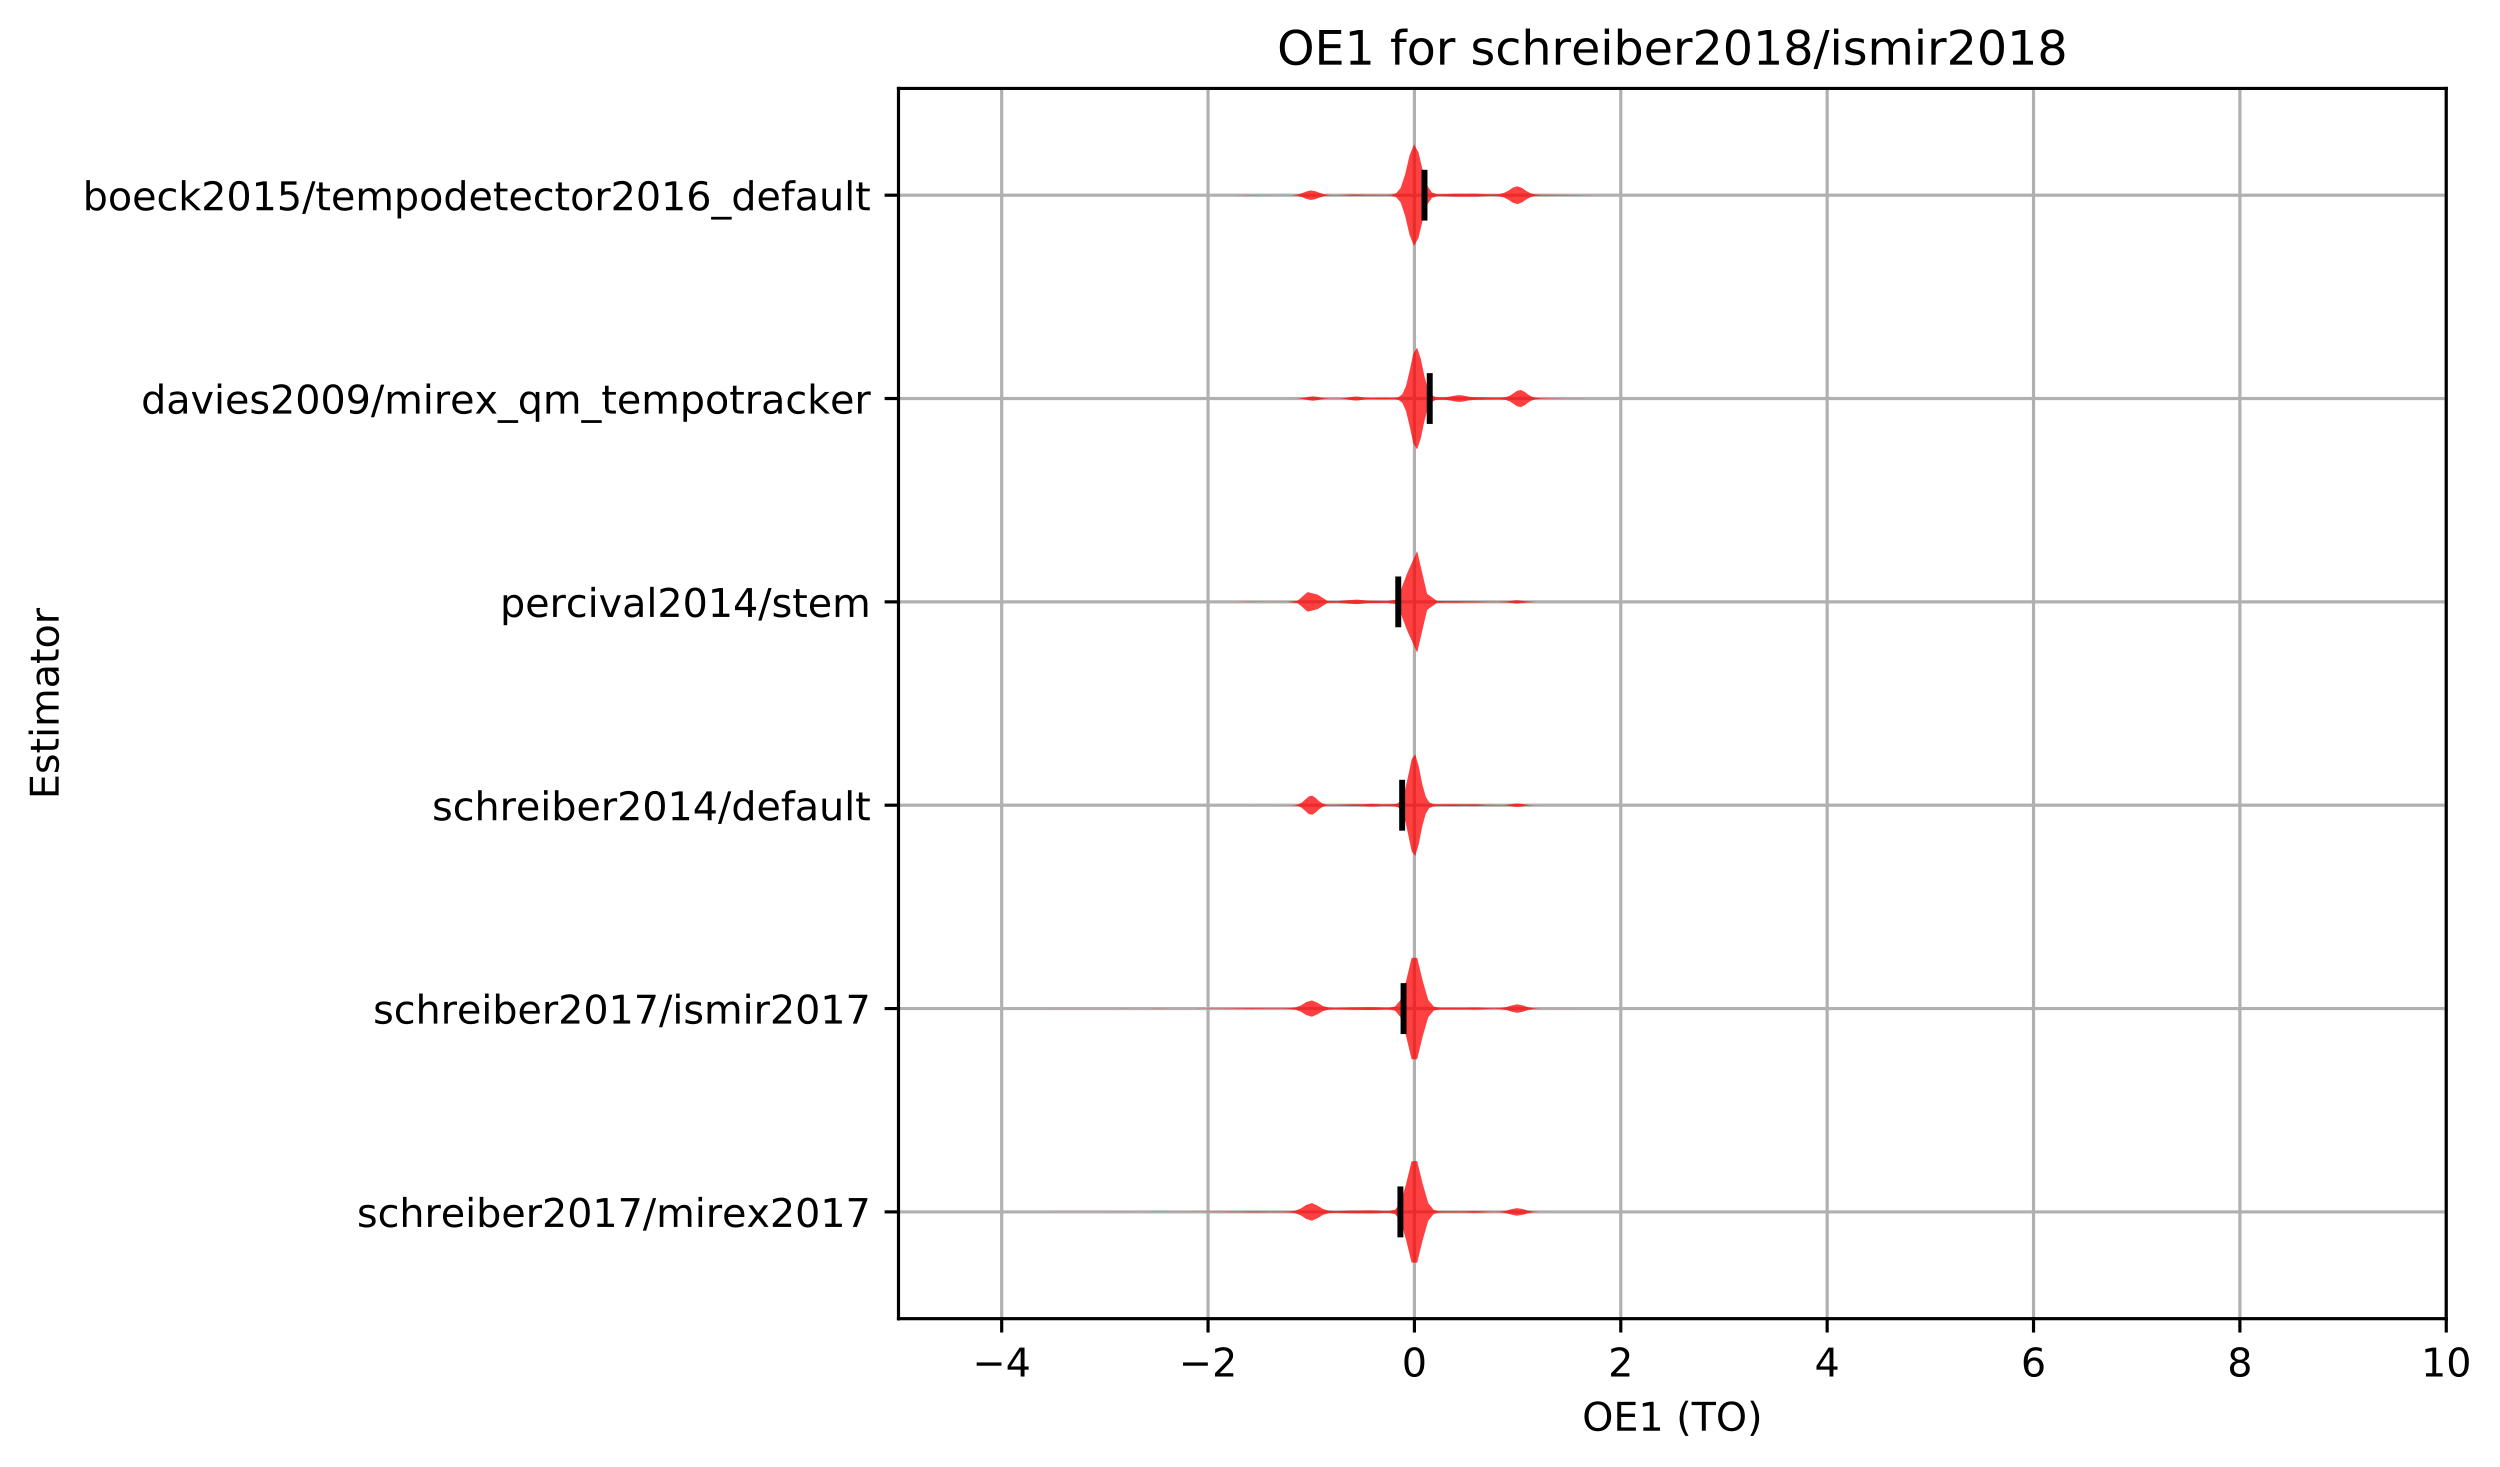 <?xml version="1.0" encoding="utf-8" standalone="no"?>
<!DOCTYPE svg PUBLIC "-//W3C//DTD SVG 1.1//EN"
  "http://www.w3.org/Graphics/SVG/1.1/DTD/svg11.dtd">
<!-- Created with matplotlib (http://matplotlib.org/) -->
<svg height="370.338pt" version="1.1" viewBox="0 0 630.909 370.338" width="630.909pt" xmlns="http://www.w3.org/2000/svg" xmlns:xlink="http://www.w3.org/1999/xlink">
 <defs>
  <style type="text/css">
*{stroke-linecap:butt;stroke-linejoin:round;}
  </style>
 </defs>
 <g id="figure_1">
  <g id="patch_1">
   <path d="M -0 370.338 
L 630.909 370.338 
L 630.909 0 
L -0 0 
z
" style="fill:#ffffff;"/>
  </g>
  <g id="axes_1">
   <g id="patch_2">
    <path d="M 226.747 332.782 
L 617.347 332.782 
L 617.347 22.318 
L 226.747 22.318 
z
" style="fill:#ffffff;"/>
   </g>
   <g id="matplotlib.axis_1">
    <g id="xtick_1">
     <g id="line2d_1">
      <path clip-path="url(#pbbb08b958c)" d="M 252.787 332.782 
L 252.787 22.318 
" style="fill:none;stroke:#b0b0b0;stroke-linecap:square;stroke-width:0.8;"/>
     </g>
     <g id="line2d_2">
      <defs>
       <path d="M 0 0 
L 0 3.5 
" id="me8740b6b24" style="stroke:#000000;stroke-width:0.8;"/>
      </defs>
      <g>
       <use style="stroke:#000000;stroke-width:0.8;" x="252.787" xlink:href="#me8740b6b24" y="332.782"/>
      </g>
     </g>
     <g id="text_1">
      <!-- −4 -->
      <defs>
       <path d="M 10.594 35.5 
L 73.188 35.5 
L 73.188 27.203 
L 10.594 27.203 
z
" id="DejaVuSans-2212"/>
       <path d="M 37.797 64.312 
L 12.891 25.391 
L 37.797 25.391 
z
M 35.203 72.906 
L 47.609 72.906 
L 47.609 25.391 
L 58.016 25.391 
L 58.016 17.188 
L 47.609 17.188 
L 47.609 0 
L 37.797 0 
L 37.797 17.188 
L 4.891 17.188 
L 4.891 26.703 
z
" id="DejaVuSans-34"/>
      </defs>
      <g transform="translate(245.416 347.381)scale(0.1 -0.1)">
       <use xlink:href="#DejaVuSans-2212"/>
       <use x="83.789" xlink:href="#DejaVuSans-34"/>
      </g>
     </g>
    </g>
    <g id="xtick_2">
     <g id="line2d_3">
      <path clip-path="url(#pbbb08b958c)" d="M 304.867 332.782 
L 304.867 22.318 
" style="fill:none;stroke:#b0b0b0;stroke-linecap:square;stroke-width:0.8;"/>
     </g>
     <g id="line2d_4">
      <g>
       <use style="stroke:#000000;stroke-width:0.8;" x="304.867" xlink:href="#me8740b6b24" y="332.782"/>
      </g>
     </g>
     <g id="text_2">
      <!-- −2 -->
      <defs>
       <path d="M 19.188 8.297 
L 53.609 8.297 
L 53.609 0 
L 7.328 0 
L 7.328 8.297 
Q 12.938 14.109 22.625 23.891 
Q 32.328 33.688 34.812 36.531 
Q 39.547 41.844 41.422 45.531 
Q 43.312 49.219 43.312 52.781 
Q 43.312 58.594 39.234 62.25 
Q 35.156 65.922 28.609 65.922 
Q 23.969 65.922 18.812 64.312 
Q 13.672 62.703 7.812 59.422 
L 7.812 69.391 
Q 13.766 71.781 18.938 73 
Q 24.125 74.219 28.422 74.219 
Q 39.75 74.219 46.484 68.547 
Q 53.219 62.891 53.219 53.422 
Q 53.219 48.922 51.531 44.891 
Q 49.859 40.875 45.406 35.406 
Q 44.188 33.984 37.641 27.219 
Q 31.109 20.453 19.188 8.297 
z
" id="DejaVuSans-32"/>
      </defs>
      <g transform="translate(297.496 347.381)scale(0.1 -0.1)">
       <use xlink:href="#DejaVuSans-2212"/>
       <use x="83.789" xlink:href="#DejaVuSans-32"/>
      </g>
     </g>
    </g>
    <g id="xtick_3">
     <g id="line2d_5">
      <path clip-path="url(#pbbb08b958c)" d="M 356.947 332.782 
L 356.947 22.318 
" style="fill:none;stroke:#b0b0b0;stroke-linecap:square;stroke-width:0.8;"/>
     </g>
     <g id="line2d_6">
      <g>
       <use style="stroke:#000000;stroke-width:0.8;" x="356.947" xlink:href="#me8740b6b24" y="332.782"/>
      </g>
     </g>
     <g id="text_3">
      <!-- 0 -->
      <defs>
       <path d="M 31.781 66.406 
Q 24.172 66.406 20.328 58.906 
Q 16.5 51.422 16.5 36.375 
Q 16.5 21.391 20.328 13.891 
Q 24.172 6.391 31.781 6.391 
Q 39.453 6.391 43.281 13.891 
Q 47.125 21.391 47.125 36.375 
Q 47.125 51.422 43.281 58.906 
Q 39.453 66.406 31.781 66.406 
z
M 31.781 74.219 
Q 44.047 74.219 50.516 64.516 
Q 56.984 54.828 56.984 36.375 
Q 56.984 17.969 50.516 8.266 
Q 44.047 -1.422 31.781 -1.422 
Q 19.531 -1.422 13.062 8.266 
Q 6.594 17.969 6.594 36.375 
Q 6.594 54.828 13.062 64.516 
Q 19.531 74.219 31.781 74.219 
z
" id="DejaVuSans-30"/>
      </defs>
      <g transform="translate(353.766 347.381)scale(0.1 -0.1)">
       <use xlink:href="#DejaVuSans-30"/>
      </g>
     </g>
    </g>
    <g id="xtick_4">
     <g id="line2d_7">
      <path clip-path="url(#pbbb08b958c)" d="M 409.027 332.782 
L 409.027 22.318 
" style="fill:none;stroke:#b0b0b0;stroke-linecap:square;stroke-width:0.8;"/>
     </g>
     <g id="line2d_8">
      <g>
       <use style="stroke:#000000;stroke-width:0.8;" x="409.027" xlink:href="#me8740b6b24" y="332.782"/>
      </g>
     </g>
     <g id="text_4">
      <!-- 2 -->
      <g transform="translate(405.846 347.381)scale(0.1 -0.1)">
       <use xlink:href="#DejaVuSans-32"/>
      </g>
     </g>
    </g>
    <g id="xtick_5">
     <g id="line2d_9">
      <path clip-path="url(#pbbb08b958c)" d="M 461.107 332.782 
L 461.107 22.318 
" style="fill:none;stroke:#b0b0b0;stroke-linecap:square;stroke-width:0.8;"/>
     </g>
     <g id="line2d_10">
      <g>
       <use style="stroke:#000000;stroke-width:0.8;" x="461.107" xlink:href="#me8740b6b24" y="332.782"/>
      </g>
     </g>
     <g id="text_5">
      <!-- 4 -->
      <g transform="translate(457.926 347.381)scale(0.1 -0.1)">
       <use xlink:href="#DejaVuSans-34"/>
      </g>
     </g>
    </g>
    <g id="xtick_6">
     <g id="line2d_11">
      <path clip-path="url(#pbbb08b958c)" d="M 513.187 332.782 
L 513.187 22.318 
" style="fill:none;stroke:#b0b0b0;stroke-linecap:square;stroke-width:0.8;"/>
     </g>
     <g id="line2d_12">
      <g>
       <use style="stroke:#000000;stroke-width:0.8;" x="513.187" xlink:href="#me8740b6b24" y="332.782"/>
      </g>
     </g>
     <g id="text_6">
      <!-- 6 -->
      <defs>
       <path d="M 33.016 40.375 
Q 26.375 40.375 22.484 35.828 
Q 18.609 31.297 18.609 23.391 
Q 18.609 15.531 22.484 10.953 
Q 26.375 6.391 33.016 6.391 
Q 39.656 6.391 43.531 10.953 
Q 47.406 15.531 47.406 23.391 
Q 47.406 31.297 43.531 35.828 
Q 39.656 40.375 33.016 40.375 
z
M 52.594 71.297 
L 52.594 62.312 
Q 48.875 64.062 45.094 64.984 
Q 41.312 65.922 37.594 65.922 
Q 27.828 65.922 22.672 59.328 
Q 17.531 52.734 16.797 39.406 
Q 19.672 43.656 24.016 45.922 
Q 28.375 48.188 33.594 48.188 
Q 44.578 48.188 50.953 41.516 
Q 57.328 34.859 57.328 23.391 
Q 57.328 12.156 50.688 5.359 
Q 44.047 -1.422 33.016 -1.422 
Q 20.359 -1.422 13.672 8.266 
Q 6.984 17.969 6.984 36.375 
Q 6.984 53.656 15.188 63.938 
Q 23.391 74.219 37.203 74.219 
Q 40.922 74.219 44.703 73.484 
Q 48.484 72.75 52.594 71.297 
z
" id="DejaVuSans-36"/>
      </defs>
      <g transform="translate(510.006 347.381)scale(0.1 -0.1)">
       <use xlink:href="#DejaVuSans-36"/>
      </g>
     </g>
    </g>
    <g id="xtick_7">
     <g id="line2d_13">
      <path clip-path="url(#pbbb08b958c)" d="M 565.267 332.782 
L 565.267 22.318 
" style="fill:none;stroke:#b0b0b0;stroke-linecap:square;stroke-width:0.8;"/>
     </g>
     <g id="line2d_14">
      <g>
       <use style="stroke:#000000;stroke-width:0.8;" x="565.267" xlink:href="#me8740b6b24" y="332.782"/>
      </g>
     </g>
     <g id="text_7">
      <!-- 8 -->
      <defs>
       <path d="M 31.781 34.625 
Q 24.75 34.625 20.719 30.859 
Q 16.703 27.094 16.703 20.516 
Q 16.703 13.922 20.719 10.156 
Q 24.75 6.391 31.781 6.391 
Q 38.812 6.391 42.859 10.172 
Q 46.922 13.969 46.922 20.516 
Q 46.922 27.094 42.891 30.859 
Q 38.875 34.625 31.781 34.625 
z
M 21.922 38.812 
Q 15.578 40.375 12.031 44.719 
Q 8.5 49.078 8.5 55.328 
Q 8.5 64.062 14.719 69.141 
Q 20.953 74.219 31.781 74.219 
Q 42.672 74.219 48.875 69.141 
Q 55.078 64.062 55.078 55.328 
Q 55.078 49.078 51.531 44.719 
Q 48 40.375 41.703 38.812 
Q 48.828 37.156 52.797 32.312 
Q 56.781 27.484 56.781 20.516 
Q 56.781 9.906 50.312 4.234 
Q 43.844 -1.422 31.781 -1.422 
Q 19.734 -1.422 13.25 4.234 
Q 6.781 9.906 6.781 20.516 
Q 6.781 27.484 10.781 32.312 
Q 14.797 37.156 21.922 38.812 
z
M 18.312 54.391 
Q 18.312 48.734 21.844 45.562 
Q 25.391 42.391 31.781 42.391 
Q 38.141 42.391 41.719 45.562 
Q 45.312 48.734 45.312 54.391 
Q 45.312 60.062 41.719 63.234 
Q 38.141 66.406 31.781 66.406 
Q 25.391 66.406 21.844 63.234 
Q 18.312 60.062 18.312 54.391 
z
" id="DejaVuSans-38"/>
      </defs>
      <g transform="translate(562.086 347.381)scale(0.1 -0.1)">
       <use xlink:href="#DejaVuSans-38"/>
      </g>
     </g>
    </g>
    <g id="xtick_8">
     <g id="line2d_15">
      <path clip-path="url(#pbbb08b958c)" d="M 617.347 332.782 
L 617.347 22.318 
" style="fill:none;stroke:#b0b0b0;stroke-linecap:square;stroke-width:0.8;"/>
     </g>
     <g id="line2d_16">
      <g>
       <use style="stroke:#000000;stroke-width:0.8;" x="617.347" xlink:href="#me8740b6b24" y="332.782"/>
      </g>
     </g>
     <g id="text_8">
      <!-- 10 -->
      <defs>
       <path d="M 12.406 8.297 
L 28.516 8.297 
L 28.516 63.922 
L 10.984 60.406 
L 10.984 69.391 
L 28.422 72.906 
L 38.281 72.906 
L 38.281 8.297 
L 54.391 8.297 
L 54.391 0 
L 12.406 0 
z
" id="DejaVuSans-31"/>
      </defs>
      <g transform="translate(610.984 347.381)scale(0.1 -0.1)">
       <use xlink:href="#DejaVuSans-31"/>
       <use x="63.623" xlink:href="#DejaVuSans-30"/>
      </g>
     </g>
    </g>
    <g id="text_9">
     <!-- OE1 (TO) -->
     <defs>
      <path d="M 39.406 66.219 
Q 28.656 66.219 22.328 58.203 
Q 16.016 50.203 16.016 36.375 
Q 16.016 22.609 22.328 14.594 
Q 28.656 6.594 39.406 6.594 
Q 50.141 6.594 56.422 14.594 
Q 62.703 22.609 62.703 36.375 
Q 62.703 50.203 56.422 58.203 
Q 50.141 66.219 39.406 66.219 
z
M 39.406 74.219 
Q 54.734 74.219 63.906 63.938 
Q 73.094 53.656 73.094 36.375 
Q 73.094 19.141 63.906 8.859 
Q 54.734 -1.422 39.406 -1.422 
Q 24.031 -1.422 14.812 8.828 
Q 5.609 19.094 5.609 36.375 
Q 5.609 53.656 14.812 63.938 
Q 24.031 74.219 39.406 74.219 
z
" id="DejaVuSans-4f"/>
      <path d="M 9.812 72.906 
L 55.906 72.906 
L 55.906 64.594 
L 19.672 64.594 
L 19.672 43.016 
L 54.391 43.016 
L 54.391 34.719 
L 19.672 34.719 
L 19.672 8.297 
L 56.781 8.297 
L 56.781 0 
L 9.812 0 
z
" id="DejaVuSans-45"/>
      <path id="DejaVuSans-20"/>
      <path d="M 31 75.875 
Q 24.469 64.656 21.281 53.656 
Q 18.109 42.672 18.109 31.391 
Q 18.109 20.125 21.312 9.062 
Q 24.516 -2 31 -13.188 
L 23.188 -13.188 
Q 15.875 -1.703 12.234 9.375 
Q 8.594 20.453 8.594 31.391 
Q 8.594 42.281 12.203 53.312 
Q 15.828 64.359 23.188 75.875 
z
" id="DejaVuSans-28"/>
      <path d="M -0.297 72.906 
L 61.375 72.906 
L 61.375 64.594 
L 35.5 64.594 
L 35.5 0 
L 25.594 0 
L 25.594 64.594 
L -0.297 64.594 
z
" id="DejaVuSans-54"/>
      <path d="M 8.016 75.875 
L 15.828 75.875 
Q 23.141 64.359 26.781 53.312 
Q 30.422 42.281 30.422 31.391 
Q 30.422 20.453 26.781 9.375 
Q 23.141 -1.703 15.828 -13.188 
L 8.016 -13.188 
Q 14.5 -2 17.703 9.062 
Q 20.906 20.125 20.906 31.391 
Q 20.906 42.672 17.703 53.656 
Q 14.5 64.656 8.016 75.875 
z
" id="DejaVuSans-29"/>
     </defs>
     <g transform="translate(399.29 361.059)scale(0.1 -0.1)">
      <use xlink:href="#DejaVuSans-4f"/>
      <use x="78.711" xlink:href="#DejaVuSans-45"/>
      <use x="141.895" xlink:href="#DejaVuSans-31"/>
      <use x="205.518" xlink:href="#DejaVuSans-20"/>
      <use x="237.305" xlink:href="#DejaVuSans-28"/>
      <use x="276.318" xlink:href="#DejaVuSans-54"/>
      <use x="337.402" xlink:href="#DejaVuSans-4f"/>
      <use x="416.113" xlink:href="#DejaVuSans-29"/>
     </g>
    </g>
   </g>
   <g id="matplotlib.axis_2">
    <g id="ytick_1">
     <g id="line2d_17">
      <path clip-path="url(#pbbb08b958c)" d="M 226.747 305.841 
L 617.347 305.841 
" style="fill:none;stroke:#b0b0b0;stroke-linecap:square;stroke-width:0.8;"/>
     </g>
     <g id="line2d_18">
      <defs>
       <path d="M 0 0 
L -3.5 0 
" id="m22b8a11858" style="stroke:#000000;stroke-width:0.8;"/>
      </defs>
      <g>
       <use style="stroke:#000000;stroke-width:0.8;" x="226.747" xlink:href="#m22b8a11858" y="305.841"/>
      </g>
     </g>
     <g id="text_10">
      <!-- schreiber2017/mirex2017 -->
      <defs>
       <path d="M 44.281 53.078 
L 44.281 44.578 
Q 40.484 46.531 36.375 47.5 
Q 32.281 48.484 27.875 48.484 
Q 21.188 48.484 17.844 46.438 
Q 14.5 44.391 14.5 40.281 
Q 14.5 37.156 16.891 35.375 
Q 19.281 33.594 26.516 31.984 
L 29.594 31.297 
Q 39.156 29.25 43.188 25.516 
Q 47.219 21.781 47.219 15.094 
Q 47.219 7.469 41.188 3.016 
Q 35.156 -1.422 24.609 -1.422 
Q 20.219 -1.422 15.453 -0.562 
Q 10.688 0.297 5.422 2 
L 5.422 11.281 
Q 10.406 8.688 15.234 7.391 
Q 20.062 6.109 24.812 6.109 
Q 31.156 6.109 34.562 8.281 
Q 37.984 10.453 37.984 14.406 
Q 37.984 18.062 35.516 20.016 
Q 33.062 21.969 24.703 23.781 
L 21.578 24.516 
Q 13.234 26.266 9.516 29.906 
Q 5.812 33.547 5.812 39.891 
Q 5.812 47.609 11.281 51.797 
Q 16.75 56 26.812 56 
Q 31.781 56 36.172 55.266 
Q 40.578 54.547 44.281 53.078 
z
" id="DejaVuSans-73"/>
       <path d="M 48.781 52.594 
L 48.781 44.188 
Q 44.969 46.297 41.141 47.344 
Q 37.312 48.391 33.406 48.391 
Q 24.656 48.391 19.812 42.844 
Q 14.984 37.312 14.984 27.297 
Q 14.984 17.281 19.812 11.734 
Q 24.656 6.203 33.406 6.203 
Q 37.312 6.203 41.141 7.25 
Q 44.969 8.297 48.781 10.406 
L 48.781 2.094 
Q 45.016 0.344 40.984 -0.531 
Q 36.969 -1.422 32.422 -1.422 
Q 20.062 -1.422 12.781 6.344 
Q 5.516 14.109 5.516 27.297 
Q 5.516 40.672 12.859 48.328 
Q 20.219 56 33.016 56 
Q 37.156 56 41.109 55.141 
Q 45.062 54.297 48.781 52.594 
z
" id="DejaVuSans-63"/>
       <path d="M 54.891 33.016 
L 54.891 0 
L 45.906 0 
L 45.906 32.719 
Q 45.906 40.484 42.875 44.328 
Q 39.844 48.188 33.797 48.188 
Q 26.516 48.188 22.312 43.547 
Q 18.109 38.922 18.109 30.906 
L 18.109 0 
L 9.078 0 
L 9.078 75.984 
L 18.109 75.984 
L 18.109 46.188 
Q 21.344 51.125 25.703 53.562 
Q 30.078 56 35.797 56 
Q 45.219 56 50.047 50.172 
Q 54.891 44.344 54.891 33.016 
z
" id="DejaVuSans-68"/>
       <path d="M 41.109 46.297 
Q 39.594 47.172 37.812 47.578 
Q 36.031 48 33.891 48 
Q 26.266 48 22.188 43.047 
Q 18.109 38.094 18.109 28.812 
L 18.109 0 
L 9.078 0 
L 9.078 54.688 
L 18.109 54.688 
L 18.109 46.188 
Q 20.953 51.172 25.484 53.578 
Q 30.031 56 36.531 56 
Q 37.453 56 38.578 55.875 
Q 39.703 55.766 41.062 55.516 
z
" id="DejaVuSans-72"/>
       <path d="M 56.203 29.594 
L 56.203 25.203 
L 14.891 25.203 
Q 15.484 15.922 20.484 11.062 
Q 25.484 6.203 34.422 6.203 
Q 39.594 6.203 44.453 7.469 
Q 49.312 8.734 54.109 11.281 
L 54.109 2.781 
Q 49.266 0.734 44.188 -0.344 
Q 39.109 -1.422 33.891 -1.422 
Q 20.797 -1.422 13.156 6.188 
Q 5.516 13.812 5.516 26.812 
Q 5.516 40.234 12.766 48.109 
Q 20.016 56 32.328 56 
Q 43.359 56 49.781 48.891 
Q 56.203 41.797 56.203 29.594 
z
M 47.219 32.234 
Q 47.125 39.594 43.094 43.984 
Q 39.062 48.391 32.422 48.391 
Q 24.906 48.391 20.391 44.141 
Q 15.875 39.891 15.188 32.172 
z
" id="DejaVuSans-65"/>
       <path d="M 9.422 54.688 
L 18.406 54.688 
L 18.406 0 
L 9.422 0 
z
M 9.422 75.984 
L 18.406 75.984 
L 18.406 64.594 
L 9.422 64.594 
z
" id="DejaVuSans-69"/>
       <path d="M 48.688 27.297 
Q 48.688 37.203 44.609 42.844 
Q 40.531 48.484 33.406 48.484 
Q 26.266 48.484 22.188 42.844 
Q 18.109 37.203 18.109 27.297 
Q 18.109 17.391 22.188 11.75 
Q 26.266 6.109 33.406 6.109 
Q 40.531 6.109 44.609 11.75 
Q 48.688 17.391 48.688 27.297 
z
M 18.109 46.391 
Q 20.953 51.266 25.266 53.625 
Q 29.594 56 35.594 56 
Q 45.562 56 51.781 48.094 
Q 58.016 40.188 58.016 27.297 
Q 58.016 14.406 51.781 6.484 
Q 45.562 -1.422 35.594 -1.422 
Q 29.594 -1.422 25.266 0.953 
Q 20.953 3.328 18.109 8.203 
L 18.109 0 
L 9.078 0 
L 9.078 75.984 
L 18.109 75.984 
z
" id="DejaVuSans-62"/>
       <path d="M 8.203 72.906 
L 55.078 72.906 
L 55.078 68.703 
L 28.609 0 
L 18.312 0 
L 43.219 64.594 
L 8.203 64.594 
z
" id="DejaVuSans-37"/>
       <path d="M 25.391 72.906 
L 33.688 72.906 
L 8.297 -9.281 
L 0 -9.281 
z
" id="DejaVuSans-2f"/>
       <path d="M 52 44.188 
Q 55.375 50.25 60.062 53.125 
Q 64.75 56 71.094 56 
Q 79.641 56 84.281 50.016 
Q 88.922 44.047 88.922 33.016 
L 88.922 0 
L 79.891 0 
L 79.891 32.719 
Q 79.891 40.578 77.094 44.375 
Q 74.312 48.188 68.609 48.188 
Q 61.625 48.188 57.562 43.547 
Q 53.516 38.922 53.516 30.906 
L 53.516 0 
L 44.484 0 
L 44.484 32.719 
Q 44.484 40.625 41.703 44.406 
Q 38.922 48.188 33.109 48.188 
Q 26.219 48.188 22.156 43.531 
Q 18.109 38.875 18.109 30.906 
L 18.109 0 
L 9.078 0 
L 9.078 54.688 
L 18.109 54.688 
L 18.109 46.188 
Q 21.188 51.219 25.484 53.609 
Q 29.781 56 35.688 56 
Q 41.656 56 45.828 52.969 
Q 50 49.953 52 44.188 
z
" id="DejaVuSans-6d"/>
       <path d="M 54.891 54.688 
L 35.109 28.078 
L 55.906 0 
L 45.312 0 
L 29.391 21.484 
L 13.484 0 
L 2.875 0 
L 24.125 28.609 
L 4.688 54.688 
L 15.281 54.688 
L 29.781 35.203 
L 44.281 54.688 
z
" id="DejaVuSans-78"/>
      </defs>
      <g transform="translate(90.084 309.64)scale(0.1 -0.1)">
       <use xlink:href="#DejaVuSans-73"/>
       <use x="52.1" xlink:href="#DejaVuSans-63"/>
       <use x="107.08" xlink:href="#DejaVuSans-68"/>
       <use x="170.459" xlink:href="#DejaVuSans-72"/>
       <use x="211.541" xlink:href="#DejaVuSans-65"/>
       <use x="273.064" xlink:href="#DejaVuSans-69"/>
       <use x="300.848" xlink:href="#DejaVuSans-62"/>
       <use x="364.324" xlink:href="#DejaVuSans-65"/>
       <use x="425.848" xlink:href="#DejaVuSans-72"/>
       <use x="466.961" xlink:href="#DejaVuSans-32"/>
       <use x="530.584" xlink:href="#DejaVuSans-30"/>
       <use x="594.207" xlink:href="#DejaVuSans-31"/>
       <use x="657.83" xlink:href="#DejaVuSans-37"/>
       <use x="721.453" xlink:href="#DejaVuSans-2f"/>
       <use x="755.145" xlink:href="#DejaVuSans-6d"/>
       <use x="852.557" xlink:href="#DejaVuSans-69"/>
       <use x="880.34" xlink:href="#DejaVuSans-72"/>
       <use x="921.422" xlink:href="#DejaVuSans-65"/>
       <use x="982.93" xlink:href="#DejaVuSans-78"/>
       <use x="1042.109" xlink:href="#DejaVuSans-32"/>
       <use x="1105.732" xlink:href="#DejaVuSans-30"/>
       <use x="1169.355" xlink:href="#DejaVuSans-31"/>
       <use x="1232.979" xlink:href="#DejaVuSans-37"/>
      </g>
     </g>
    </g>
    <g id="ytick_2">
     <g id="line2d_19">
      <path clip-path="url(#pbbb08b958c)" d="M 226.747 254.525 
L 617.347 254.525 
" style="fill:none;stroke:#b0b0b0;stroke-linecap:square;stroke-width:0.8;"/>
     </g>
     <g id="line2d_20">
      <g>
       <use style="stroke:#000000;stroke-width:0.8;" x="226.747" xlink:href="#m22b8a11858" y="254.525"/>
      </g>
     </g>
     <g id="text_11">
      <!-- schreiber2017/ismir2017 -->
      <g transform="translate(94.164 258.324)scale(0.1 -0.1)">
       <use xlink:href="#DejaVuSans-73"/>
       <use x="52.1" xlink:href="#DejaVuSans-63"/>
       <use x="107.08" xlink:href="#DejaVuSans-68"/>
       <use x="170.459" xlink:href="#DejaVuSans-72"/>
       <use x="211.541" xlink:href="#DejaVuSans-65"/>
       <use x="273.064" xlink:href="#DejaVuSans-69"/>
       <use x="300.848" xlink:href="#DejaVuSans-62"/>
       <use x="364.324" xlink:href="#DejaVuSans-65"/>
       <use x="425.848" xlink:href="#DejaVuSans-72"/>
       <use x="466.961" xlink:href="#DejaVuSans-32"/>
       <use x="530.584" xlink:href="#DejaVuSans-30"/>
       <use x="594.207" xlink:href="#DejaVuSans-31"/>
       <use x="657.83" xlink:href="#DejaVuSans-37"/>
       <use x="721.453" xlink:href="#DejaVuSans-2f"/>
       <use x="755.145" xlink:href="#DejaVuSans-69"/>
       <use x="782.928" xlink:href="#DejaVuSans-73"/>
       <use x="835.027" xlink:href="#DejaVuSans-6d"/>
       <use x="932.439" xlink:href="#DejaVuSans-69"/>
       <use x="960.223" xlink:href="#DejaVuSans-72"/>
       <use x="1001.336" xlink:href="#DejaVuSans-32"/>
       <use x="1064.959" xlink:href="#DejaVuSans-30"/>
       <use x="1128.582" xlink:href="#DejaVuSans-31"/>
       <use x="1192.205" xlink:href="#DejaVuSans-37"/>
      </g>
     </g>
    </g>
    <g id="ytick_3">
     <g id="line2d_21">
      <path clip-path="url(#pbbb08b958c)" d="M 226.747 203.208 
L 617.347 203.208 
" style="fill:none;stroke:#b0b0b0;stroke-linecap:square;stroke-width:0.8;"/>
     </g>
     <g id="line2d_22">
      <g>
       <use style="stroke:#000000;stroke-width:0.8;" x="226.747" xlink:href="#m22b8a11858" y="203.208"/>
      </g>
     </g>
     <g id="text_12">
      <!-- schreiber2014/default -->
      <defs>
       <path d="M 45.406 46.391 
L 45.406 75.984 
L 54.391 75.984 
L 54.391 0 
L 45.406 0 
L 45.406 8.203 
Q 42.578 3.328 38.25 0.953 
Q 33.938 -1.422 27.875 -1.422 
Q 17.969 -1.422 11.734 6.484 
Q 5.516 14.406 5.516 27.297 
Q 5.516 40.188 11.734 48.094 
Q 17.969 56 27.875 56 
Q 33.938 56 38.25 53.625 
Q 42.578 51.266 45.406 46.391 
z
M 14.797 27.297 
Q 14.797 17.391 18.875 11.75 
Q 22.953 6.109 30.078 6.109 
Q 37.203 6.109 41.297 11.75 
Q 45.406 17.391 45.406 27.297 
Q 45.406 37.203 41.297 42.844 
Q 37.203 48.484 30.078 48.484 
Q 22.953 48.484 18.875 42.844 
Q 14.797 37.203 14.797 27.297 
z
" id="DejaVuSans-64"/>
       <path d="M 37.109 75.984 
L 37.109 68.5 
L 28.516 68.5 
Q 23.688 68.5 21.797 66.547 
Q 19.922 64.594 19.922 59.516 
L 19.922 54.688 
L 34.719 54.688 
L 34.719 47.703 
L 19.922 47.703 
L 19.922 0 
L 10.891 0 
L 10.891 47.703 
L 2.297 47.703 
L 2.297 54.688 
L 10.891 54.688 
L 10.891 58.5 
Q 10.891 67.625 15.141 71.797 
Q 19.391 75.984 28.609 75.984 
z
" id="DejaVuSans-66"/>
       <path d="M 34.281 27.484 
Q 23.391 27.484 19.188 25 
Q 14.984 22.516 14.984 16.5 
Q 14.984 11.719 18.141 8.906 
Q 21.297 6.109 26.703 6.109 
Q 34.188 6.109 38.703 11.406 
Q 43.219 16.703 43.219 25.484 
L 43.219 27.484 
z
M 52.203 31.203 
L 52.203 0 
L 43.219 0 
L 43.219 8.297 
Q 40.141 3.328 35.547 0.953 
Q 30.953 -1.422 24.312 -1.422 
Q 15.922 -1.422 10.953 3.297 
Q 6 8.016 6 15.922 
Q 6 25.141 12.172 29.828 
Q 18.359 34.516 30.609 34.516 
L 43.219 34.516 
L 43.219 35.406 
Q 43.219 41.609 39.141 45 
Q 35.062 48.391 27.688 48.391 
Q 23 48.391 18.547 47.266 
Q 14.109 46.141 10.016 43.891 
L 10.016 52.203 
Q 14.938 54.109 19.578 55.047 
Q 24.219 56 28.609 56 
Q 40.484 56 46.344 49.844 
Q 52.203 43.703 52.203 31.203 
z
" id="DejaVuSans-61"/>
       <path d="M 8.5 21.578 
L 8.5 54.688 
L 17.484 54.688 
L 17.484 21.922 
Q 17.484 14.156 20.5 10.266 
Q 23.531 6.391 29.594 6.391 
Q 36.859 6.391 41.078 11.031 
Q 45.312 15.672 45.312 23.688 
L 45.312 54.688 
L 54.297 54.688 
L 54.297 0 
L 45.312 0 
L 45.312 8.406 
Q 42.047 3.422 37.719 1 
Q 33.406 -1.422 27.688 -1.422 
Q 18.266 -1.422 13.375 4.438 
Q 8.5 10.297 8.5 21.578 
z
M 31.109 56 
z
" id="DejaVuSans-75"/>
       <path d="M 9.422 75.984 
L 18.406 75.984 
L 18.406 0 
L 9.422 0 
z
" id="DejaVuSans-6c"/>
       <path d="M 18.312 70.219 
L 18.312 54.688 
L 36.812 54.688 
L 36.812 47.703 
L 18.312 47.703 
L 18.312 18.016 
Q 18.312 11.328 20.141 9.422 
Q 21.969 7.516 27.594 7.516 
L 36.812 7.516 
L 36.812 0 
L 27.594 0 
Q 17.188 0 13.234 3.875 
Q 9.281 7.766 9.281 18.016 
L 9.281 47.703 
L 2.688 47.703 
L 2.688 54.688 
L 9.281 54.688 
L 9.281 70.219 
z
" id="DejaVuSans-74"/>
      </defs>
      <g transform="translate(109.045 207.008)scale(0.1 -0.1)">
       <use xlink:href="#DejaVuSans-73"/>
       <use x="52.1" xlink:href="#DejaVuSans-63"/>
       <use x="107.08" xlink:href="#DejaVuSans-68"/>
       <use x="170.459" xlink:href="#DejaVuSans-72"/>
       <use x="211.541" xlink:href="#DejaVuSans-65"/>
       <use x="273.064" xlink:href="#DejaVuSans-69"/>
       <use x="300.848" xlink:href="#DejaVuSans-62"/>
       <use x="364.324" xlink:href="#DejaVuSans-65"/>
       <use x="425.848" xlink:href="#DejaVuSans-72"/>
       <use x="466.961" xlink:href="#DejaVuSans-32"/>
       <use x="530.584" xlink:href="#DejaVuSans-30"/>
       <use x="594.207" xlink:href="#DejaVuSans-31"/>
       <use x="657.83" xlink:href="#DejaVuSans-34"/>
       <use x="721.453" xlink:href="#DejaVuSans-2f"/>
       <use x="755.145" xlink:href="#DejaVuSans-64"/>
       <use x="818.621" xlink:href="#DejaVuSans-65"/>
       <use x="880.145" xlink:href="#DejaVuSans-66"/>
       <use x="915.35" xlink:href="#DejaVuSans-61"/>
       <use x="976.629" xlink:href="#DejaVuSans-75"/>
       <use x="1040.008" xlink:href="#DejaVuSans-6c"/>
       <use x="1067.791" xlink:href="#DejaVuSans-74"/>
      </g>
     </g>
    </g>
    <g id="ytick_4">
     <g id="line2d_23">
      <path clip-path="url(#pbbb08b958c)" d="M 226.747 151.892 
L 617.347 151.892 
" style="fill:none;stroke:#b0b0b0;stroke-linecap:square;stroke-width:0.8;"/>
     </g>
     <g id="line2d_24">
      <g>
       <use style="stroke:#000000;stroke-width:0.8;" x="226.747" xlink:href="#m22b8a11858" y="151.892"/>
      </g>
     </g>
     <g id="text_13">
      <!-- percival2014/stem -->
      <defs>
       <path d="M 18.109 8.203 
L 18.109 -20.797 
L 9.078 -20.797 
L 9.078 54.688 
L 18.109 54.688 
L 18.109 46.391 
Q 20.953 51.266 25.266 53.625 
Q 29.594 56 35.594 56 
Q 45.562 56 51.781 48.094 
Q 58.016 40.188 58.016 27.297 
Q 58.016 14.406 51.781 6.484 
Q 45.562 -1.422 35.594 -1.422 
Q 29.594 -1.422 25.266 0.953 
Q 20.953 3.328 18.109 8.203 
z
M 48.688 27.297 
Q 48.688 37.203 44.609 42.844 
Q 40.531 48.484 33.406 48.484 
Q 26.266 48.484 22.188 42.844 
Q 18.109 37.203 18.109 27.297 
Q 18.109 17.391 22.188 11.75 
Q 26.266 6.109 33.406 6.109 
Q 40.531 6.109 44.609 11.75 
Q 48.688 17.391 48.688 27.297 
z
" id="DejaVuSans-70"/>
       <path d="M 2.984 54.688 
L 12.5 54.688 
L 29.594 8.797 
L 46.688 54.688 
L 56.203 54.688 
L 35.688 0 
L 23.484 0 
z
" id="DejaVuSans-76"/>
      </defs>
      <g transform="translate(126.194 155.691)scale(0.1 -0.1)">
       <use xlink:href="#DejaVuSans-70"/>
       <use x="63.477" xlink:href="#DejaVuSans-65"/>
       <use x="125" xlink:href="#DejaVuSans-72"/>
       <use x="166.082" xlink:href="#DejaVuSans-63"/>
       <use x="221.062" xlink:href="#DejaVuSans-69"/>
       <use x="248.846" xlink:href="#DejaVuSans-76"/>
       <use x="308.025" xlink:href="#DejaVuSans-61"/>
       <use x="369.305" xlink:href="#DejaVuSans-6c"/>
       <use x="397.088" xlink:href="#DejaVuSans-32"/>
       <use x="460.711" xlink:href="#DejaVuSans-30"/>
       <use x="524.334" xlink:href="#DejaVuSans-31"/>
       <use x="587.957" xlink:href="#DejaVuSans-34"/>
       <use x="651.58" xlink:href="#DejaVuSans-2f"/>
       <use x="685.271" xlink:href="#DejaVuSans-73"/>
       <use x="737.371" xlink:href="#DejaVuSans-74"/>
       <use x="776.58" xlink:href="#DejaVuSans-65"/>
       <use x="838.104" xlink:href="#DejaVuSans-6d"/>
      </g>
     </g>
    </g>
    <g id="ytick_5">
     <g id="line2d_25">
      <path clip-path="url(#pbbb08b958c)" d="M 226.747 100.576 
L 617.347 100.576 
" style="fill:none;stroke:#b0b0b0;stroke-linecap:square;stroke-width:0.8;"/>
     </g>
     <g id="line2d_26">
      <g>
       <use style="stroke:#000000;stroke-width:0.8;" x="226.747" xlink:href="#m22b8a11858" y="100.576"/>
      </g>
     </g>
     <g id="text_14">
      <!-- davies2009/mirex_qm_tempotracker -->
      <defs>
       <path d="M 10.984 1.516 
L 10.984 10.5 
Q 14.703 8.734 18.5 7.812 
Q 22.312 6.891 25.984 6.891 
Q 35.75 6.891 40.891 13.453 
Q 46.047 20.016 46.781 33.406 
Q 43.953 29.203 39.594 26.953 
Q 35.25 24.703 29.984 24.703 
Q 19.047 24.703 12.672 31.312 
Q 6.297 37.938 6.297 49.422 
Q 6.297 60.641 12.938 67.422 
Q 19.578 74.219 30.609 74.219 
Q 43.266 74.219 49.922 64.516 
Q 56.594 54.828 56.594 36.375 
Q 56.594 19.141 48.406 8.859 
Q 40.234 -1.422 26.422 -1.422 
Q 22.703 -1.422 18.891 -0.688 
Q 15.094 0.047 10.984 1.516 
z
M 30.609 32.422 
Q 37.25 32.422 41.125 36.953 
Q 45.016 41.5 45.016 49.422 
Q 45.016 57.281 41.125 61.844 
Q 37.25 66.406 30.609 66.406 
Q 23.969 66.406 20.094 61.844 
Q 16.219 57.281 16.219 49.422 
Q 16.219 41.5 20.094 36.953 
Q 23.969 32.422 30.609 32.422 
z
" id="DejaVuSans-39"/>
       <path d="M 50.984 -16.609 
L 50.984 -23.578 
L -0.984 -23.578 
L -0.984 -16.609 
z
" id="DejaVuSans-5f"/>
       <path d="M 14.797 27.297 
Q 14.797 17.391 18.875 11.75 
Q 22.953 6.109 30.078 6.109 
Q 37.203 6.109 41.297 11.75 
Q 45.406 17.391 45.406 27.297 
Q 45.406 37.203 41.297 42.844 
Q 37.203 48.484 30.078 48.484 
Q 22.953 48.484 18.875 42.844 
Q 14.797 37.203 14.797 27.297 
z
M 45.406 8.203 
Q 42.578 3.328 38.25 0.953 
Q 33.938 -1.422 27.875 -1.422 
Q 17.969 -1.422 11.734 6.484 
Q 5.516 14.406 5.516 27.297 
Q 5.516 40.188 11.734 48.094 
Q 17.969 56 27.875 56 
Q 33.938 56 38.25 53.625 
Q 42.578 51.266 45.406 46.391 
L 45.406 54.688 
L 54.391 54.688 
L 54.391 -20.797 
L 45.406 -20.797 
z
" id="DejaVuSans-71"/>
       <path d="M 30.609 48.391 
Q 23.391 48.391 19.188 42.75 
Q 14.984 37.109 14.984 27.297 
Q 14.984 17.484 19.156 11.844 
Q 23.344 6.203 30.609 6.203 
Q 37.797 6.203 41.984 11.859 
Q 46.188 17.531 46.188 27.297 
Q 46.188 37.016 41.984 42.703 
Q 37.797 48.391 30.609 48.391 
z
M 30.609 56 
Q 42.328 56 49.016 48.375 
Q 55.719 40.766 55.719 27.297 
Q 55.719 13.875 49.016 6.219 
Q 42.328 -1.422 30.609 -1.422 
Q 18.844 -1.422 12.172 6.219 
Q 5.516 13.875 5.516 27.297 
Q 5.516 40.766 12.172 48.375 
Q 18.844 56 30.609 56 
z
" id="DejaVuSans-6f"/>
       <path d="M 9.078 75.984 
L 18.109 75.984 
L 18.109 31.109 
L 44.922 54.688 
L 56.391 54.688 
L 27.391 29.109 
L 57.625 0 
L 45.906 0 
L 18.109 26.703 
L 18.109 0 
L 9.078 0 
z
" id="DejaVuSans-6b"/>
      </defs>
      <g transform="translate(35.617 104.375)scale(0.1 -0.1)">
       <use xlink:href="#DejaVuSans-64"/>
       <use x="63.477" xlink:href="#DejaVuSans-61"/>
       <use x="124.756" xlink:href="#DejaVuSans-76"/>
       <use x="183.936" xlink:href="#DejaVuSans-69"/>
       <use x="211.719" xlink:href="#DejaVuSans-65"/>
       <use x="273.242" xlink:href="#DejaVuSans-73"/>
       <use x="325.342" xlink:href="#DejaVuSans-32"/>
       <use x="388.965" xlink:href="#DejaVuSans-30"/>
       <use x="452.588" xlink:href="#DejaVuSans-30"/>
       <use x="516.211" xlink:href="#DejaVuSans-39"/>
       <use x="579.834" xlink:href="#DejaVuSans-2f"/>
       <use x="613.525" xlink:href="#DejaVuSans-6d"/>
       <use x="710.938" xlink:href="#DejaVuSans-69"/>
       <use x="738.721" xlink:href="#DejaVuSans-72"/>
       <use x="779.803" xlink:href="#DejaVuSans-65"/>
       <use x="841.311" xlink:href="#DejaVuSans-78"/>
       <use x="900.49" xlink:href="#DejaVuSans-5f"/>
       <use x="950.49" xlink:href="#DejaVuSans-71"/>
       <use x="1013.967" xlink:href="#DejaVuSans-6d"/>
       <use x="1111.379" xlink:href="#DejaVuSans-5f"/>
       <use x="1161.379" xlink:href="#DejaVuSans-74"/>
       <use x="1200.588" xlink:href="#DejaVuSans-65"/>
       <use x="1262.111" xlink:href="#DejaVuSans-6d"/>
       <use x="1359.523" xlink:href="#DejaVuSans-70"/>
       <use x="1423" xlink:href="#DejaVuSans-6f"/>
       <use x="1484.182" xlink:href="#DejaVuSans-74"/>
       <use x="1523.391" xlink:href="#DejaVuSans-72"/>
       <use x="1564.504" xlink:href="#DejaVuSans-61"/>
       <use x="1625.783" xlink:href="#DejaVuSans-63"/>
       <use x="1680.764" xlink:href="#DejaVuSans-6b"/>
       <use x="1738.627" xlink:href="#DejaVuSans-65"/>
       <use x="1800.15" xlink:href="#DejaVuSans-72"/>
      </g>
     </g>
    </g>
    <g id="ytick_6">
     <g id="line2d_27">
      <path clip-path="url(#pbbb08b958c)" d="M 226.747 49.259 
L 617.347 49.259 
" style="fill:none;stroke:#b0b0b0;stroke-linecap:square;stroke-width:0.8;"/>
     </g>
     <g id="line2d_28">
      <g>
       <use style="stroke:#000000;stroke-width:0.8;" x="226.747" xlink:href="#m22b8a11858" y="49.259"/>
      </g>
     </g>
     <g id="text_15">
      <!-- boeck2015/tempodetector2016_default -->
      <defs>
       <path d="M 10.797 72.906 
L 49.516 72.906 
L 49.516 64.594 
L 19.828 64.594 
L 19.828 46.734 
Q 21.969 47.469 24.109 47.828 
Q 26.266 48.188 28.422 48.188 
Q 40.625 48.188 47.75 41.5 
Q 54.891 34.812 54.891 23.391 
Q 54.891 11.625 47.562 5.094 
Q 40.234 -1.422 26.906 -1.422 
Q 22.312 -1.422 17.547 -0.641 
Q 12.797 0.141 7.719 1.703 
L 7.719 11.625 
Q 12.109 9.234 16.797 8.062 
Q 21.484 6.891 26.703 6.891 
Q 35.156 6.891 40.078 11.328 
Q 45.016 15.766 45.016 23.391 
Q 45.016 31 40.078 35.438 
Q 35.156 39.891 26.703 39.891 
Q 22.75 39.891 18.812 39.016 
Q 14.891 38.141 10.797 36.281 
z
" id="DejaVuSans-35"/>
      </defs>
      <g transform="translate(20.878 53.058)scale(0.1 -0.1)">
       <use xlink:href="#DejaVuSans-62"/>
       <use x="63.477" xlink:href="#DejaVuSans-6f"/>
       <use x="124.658" xlink:href="#DejaVuSans-65"/>
       <use x="186.182" xlink:href="#DejaVuSans-63"/>
       <use x="241.162" xlink:href="#DejaVuSans-6b"/>
       <use x="299.072" xlink:href="#DejaVuSans-32"/>
       <use x="362.695" xlink:href="#DejaVuSans-30"/>
       <use x="426.318" xlink:href="#DejaVuSans-31"/>
       <use x="489.941" xlink:href="#DejaVuSans-35"/>
       <use x="553.564" xlink:href="#DejaVuSans-2f"/>
       <use x="587.256" xlink:href="#DejaVuSans-74"/>
       <use x="626.465" xlink:href="#DejaVuSans-65"/>
       <use x="687.988" xlink:href="#DejaVuSans-6d"/>
       <use x="785.4" xlink:href="#DejaVuSans-70"/>
       <use x="848.877" xlink:href="#DejaVuSans-6f"/>
       <use x="910.059" xlink:href="#DejaVuSans-64"/>
       <use x="973.535" xlink:href="#DejaVuSans-65"/>
       <use x="1035.059" xlink:href="#DejaVuSans-74"/>
       <use x="1074.268" xlink:href="#DejaVuSans-65"/>
       <use x="1135.791" xlink:href="#DejaVuSans-63"/>
       <use x="1190.771" xlink:href="#DejaVuSans-74"/>
       <use x="1229.98" xlink:href="#DejaVuSans-6f"/>
       <use x="1291.162" xlink:href="#DejaVuSans-72"/>
       <use x="1332.275" xlink:href="#DejaVuSans-32"/>
       <use x="1395.898" xlink:href="#DejaVuSans-30"/>
       <use x="1459.521" xlink:href="#DejaVuSans-31"/>
       <use x="1523.145" xlink:href="#DejaVuSans-36"/>
       <use x="1586.768" xlink:href="#DejaVuSans-5f"/>
       <use x="1636.768" xlink:href="#DejaVuSans-64"/>
       <use x="1700.244" xlink:href="#DejaVuSans-65"/>
       <use x="1761.768" xlink:href="#DejaVuSans-66"/>
       <use x="1796.973" xlink:href="#DejaVuSans-61"/>
       <use x="1858.252" xlink:href="#DejaVuSans-75"/>
       <use x="1921.631" xlink:href="#DejaVuSans-6c"/>
       <use x="1949.414" xlink:href="#DejaVuSans-74"/>
      </g>
     </g>
    </g>
    <g id="text_16">
     <!-- Estimator -->
     <g transform="translate(14.798 201.673)rotate(-90)scale(0.1 -0.1)">
      <use xlink:href="#DejaVuSans-45"/>
      <use x="63.184" xlink:href="#DejaVuSans-73"/>
      <use x="115.283" xlink:href="#DejaVuSans-74"/>
      <use x="154.492" xlink:href="#DejaVuSans-69"/>
      <use x="182.275" xlink:href="#DejaVuSans-6d"/>
      <use x="279.688" xlink:href="#DejaVuSans-61"/>
      <use x="340.967" xlink:href="#DejaVuSans-74"/>
      <use x="380.176" xlink:href="#DejaVuSans-6f"/>
      <use x="441.357" xlink:href="#DejaVuSans-72"/>
     </g>
    </g>
   </g>
   <g id="PolyCollection_1">
    <path clip-path="url(#pbbb08b958c)" d="M 259.761 305.84 
L 259.761 305.842 
L 261.159 305.842 
L 262.557 305.841 
L 263.956 305.841 
L 265.354 305.842 
L 266.752 305.843 
L 268.15 305.843 
L 269.548 305.843 
L 270.947 305.844 
L 272.345 305.844 
L 273.743 305.844 
L 275.141 305.844 
L 276.54 305.846 
L 277.938 305.851 
L 279.336 305.855 
L 280.734 305.857 
L 282.133 305.857 
L 283.531 305.859 
L 284.929 305.859 
L 286.327 305.856 
L 287.725 305.853 
L 289.124 305.854 
L 290.522 305.859 
L 291.92 305.863 
L 293.318 305.863 
L 294.717 305.86 
L 296.115 305.858 
L 297.513 305.858 
L 298.911 305.858 
L 300.31 305.857 
L 301.708 305.859 
L 303.106 305.867 
L 304.504 305.879 
L 305.902 305.889 
L 307.301 305.891 
L 308.699 305.895 
L 310.097 305.907 
L 311.495 305.918 
L 312.894 305.927 
L 314.292 305.944 
L 315.69 305.963 
L 317.088 305.964 
L 318.486 305.952 
L 319.885 305.941 
L 321.283 305.934 
L 322.681 305.934 
L 324.079 305.945 
L 325.478 305.981 
L 326.876 306.148 
L 328.274 306.708 
L 329.672 307.634 
L 331.071 308.059 
L 332.469 307.445 
L 333.867 306.581 
L 335.265 306.155 
L 336.663 306.062 
L 338.062 306.076 
L 339.46 306.12 
L 340.858 306.164 
L 342.256 306.178 
L 343.655 306.179 
L 345.053 306.203 
L 346.451 306.203 
L 347.849 306.145 
L 349.248 306.083 
L 350.646 306.082 
L 352.044 306.384 
L 353.442 308.098 
L 354.84 312.907 
L 356.239 318.633 
L 357.637 318.67 
L 359.035 312.955 
L 360.433 308.089 
L 361.832 306.332 
L 363.23 306.016 
L 364.628 306.002 
L 366.026 306.009 
L 367.425 305.997 
L 368.823 305.984 
L 370.221 306.006 
L 371.619 306.047 
L 373.017 306.04 
L 374.416 305.978 
L 375.814 305.922 
L 377.212 305.904 
L 378.61 305.942 
L 380.009 306.131 
L 381.407 306.519 
L 382.805 306.791 
L 384.203 306.588 
L 385.602 306.168 
L 387 305.924 
L 388.398 305.856 
L 389.796 305.845 
L 391.194 305.842 
L 392.593 305.842 
L 393.991 305.841 
L 395.389 305.841 
L 396.787 305.842 
L 398.186 305.842 
L 398.186 305.84 
L 398.186 305.84 
L 396.787 305.84 
L 395.389 305.841 
L 393.991 305.841 
L 392.593 305.84 
L 391.194 305.84 
L 389.796 305.837 
L 388.398 305.826 
L 387 305.758 
L 385.602 305.514 
L 384.203 305.094 
L 382.805 304.891 
L 381.407 305.164 
L 380.009 305.551 
L 378.61 305.74 
L 377.212 305.779 
L 375.814 305.76 
L 374.416 305.704 
L 373.017 305.642 
L 371.619 305.635 
L 370.221 305.676 
L 368.823 305.698 
L 367.425 305.685 
L 366.026 305.673 
L 364.628 305.68 
L 363.23 305.666 
L 361.832 305.35 
L 360.433 303.593 
L 359.035 298.727 
L 357.637 293.012 
L 356.239 293.049 
L 354.84 298.775 
L 353.442 303.584 
L 352.044 305.298 
L 350.646 305.6 
L 349.248 305.599 
L 347.849 305.537 
L 346.451 305.479 
L 345.053 305.479 
L 343.655 305.503 
L 342.256 305.504 
L 340.858 305.518 
L 339.46 305.562 
L 338.062 305.606 
L 336.663 305.62 
L 335.265 305.527 
L 333.867 305.101 
L 332.469 304.237 
L 331.071 303.623 
L 329.672 304.048 
L 328.274 304.974 
L 326.876 305.535 
L 325.478 305.701 
L 324.079 305.737 
L 322.681 305.748 
L 321.283 305.748 
L 319.885 305.741 
L 318.486 305.73 
L 317.088 305.718 
L 315.69 305.719 
L 314.292 305.738 
L 312.894 305.755 
L 311.495 305.764 
L 310.097 305.775 
L 308.699 305.787 
L 307.301 305.791 
L 305.902 305.794 
L 304.504 305.803 
L 303.106 305.815 
L 301.708 305.823 
L 300.31 305.825 
L 298.911 305.824 
L 297.513 305.824 
L 296.115 305.824 
L 294.717 305.822 
L 293.318 305.819 
L 291.92 305.819 
L 290.522 305.823 
L 289.124 305.828 
L 287.725 305.829 
L 286.327 305.826 
L 284.929 305.823 
L 283.531 305.823 
L 282.133 305.825 
L 280.734 305.825 
L 279.336 305.827 
L 277.938 305.831 
L 276.54 305.836 
L 275.141 305.838 
L 273.743 305.838 
L 272.345 305.838 
L 270.947 305.838 
L 269.548 305.839 
L 268.15 305.839 
L 266.752 305.839 
L 265.354 305.84 
L 263.956 305.841 
L 262.557 305.841 
L 261.159 305.84 
L 259.761 305.84 
z
" style="fill:#ff0000;fill-opacity:0.75;"/>
   </g>
   <g id="PolyCollection_2">
    <path clip-path="url(#pbbb08b958c)" d="M 259.761 254.524 
L 259.761 254.525 
L 261.159 254.525 
L 262.557 254.525 
L 263.956 254.525 
L 265.354 254.526 
L 266.752 254.527 
L 268.15 254.527 
L 269.548 254.527 
L 270.947 254.527 
L 272.345 254.527 
L 273.743 254.527 
L 275.141 254.527 
L 276.54 254.529 
L 277.938 254.534 
L 279.336 254.538 
L 280.734 254.54 
L 282.133 254.54 
L 283.531 254.542 
L 284.929 254.541 
L 286.327 254.537 
L 287.725 254.534 
L 289.124 254.537 
L 290.522 254.542 
L 291.92 254.544 
L 293.318 254.543 
L 294.717 254.54 
L 296.115 254.539 
L 297.513 254.54 
L 298.911 254.541 
L 300.31 254.54 
L 301.708 254.541 
L 303.106 254.547 
L 304.504 254.558 
L 305.902 254.567 
L 307.301 254.568 
L 308.699 254.571 
L 310.097 254.582 
L 311.495 254.593 
L 312.894 254.6 
L 314.292 254.614 
L 315.69 254.627 
L 317.088 254.624 
L 318.486 254.611 
L 319.885 254.602 
L 321.283 254.596 
L 322.681 254.596 
L 324.079 254.607 
L 325.478 254.638 
L 326.876 254.785 
L 328.274 255.299 
L 329.672 256.174 
L 331.071 256.58 
L 332.469 255.987 
L 333.867 255.168 
L 335.265 254.777 
L 336.663 254.697 
L 338.062 254.711 
L 339.46 254.756 
L 340.858 254.805 
L 342.256 254.825 
L 343.655 254.835 
L 345.053 254.866 
L 346.451 254.87 
L 347.849 254.814 
L 349.248 254.756 
L 350.646 254.757 
L 352.044 255.037 
L 353.442 256.688 
L 354.84 261.478 
L 356.239 267.304 
L 357.637 267.354 
L 359.035 261.557 
L 360.433 256.718 
L 361.832 255.029 
L 363.23 254.743 
L 364.628 254.736 
L 366.026 254.743 
L 367.425 254.73 
L 368.823 254.715 
L 370.221 254.731 
L 371.619 254.769 
L 373.017 254.758 
L 374.416 254.691 
L 375.814 254.631 
L 377.212 254.608 
L 378.61 254.649 
L 380.009 254.855 
L 381.407 255.289 
L 382.805 255.592 
L 384.203 255.357 
L 385.602 254.886 
L 387 254.618 
L 388.398 254.545 
L 389.796 254.531 
L 391.194 254.529 
L 392.593 254.529 
L 393.991 254.527 
L 395.389 254.526 
L 396.787 254.526 
L 398.186 254.526 
L 398.186 254.524 
L 398.186 254.524 
L 396.787 254.523 
L 395.389 254.523 
L 393.991 254.522 
L 392.593 254.521 
L 391.194 254.52 
L 389.796 254.518 
L 388.398 254.504 
L 387 254.431 
L 385.602 254.164 
L 384.203 253.692 
L 382.805 253.457 
L 381.407 253.761 
L 380.009 254.194 
L 378.61 254.401 
L 377.212 254.441 
L 375.814 254.418 
L 374.416 254.358 
L 373.017 254.292 
L 371.619 254.28 
L 370.221 254.318 
L 368.823 254.335 
L 367.425 254.32 
L 366.026 254.306 
L 364.628 254.313 
L 363.23 254.306 
L 361.832 254.021 
L 360.433 252.331 
L 359.035 247.492 
L 357.637 241.696 
L 356.239 241.746 
L 354.84 247.571 
L 353.442 252.361 
L 352.044 254.013 
L 350.646 254.293 
L 349.248 254.293 
L 347.849 254.236 
L 346.451 254.179 
L 345.053 254.183 
L 343.655 254.214 
L 342.256 254.224 
L 340.858 254.245 
L 339.46 254.293 
L 338.062 254.338 
L 336.663 254.353 
L 335.265 254.272 
L 333.867 253.881 
L 332.469 253.063 
L 331.071 252.469 
L 329.672 252.875 
L 328.274 253.75 
L 326.876 254.264 
L 325.478 254.411 
L 324.079 254.443 
L 322.681 254.453 
L 321.283 254.453 
L 319.885 254.448 
L 318.486 254.438 
L 317.088 254.426 
L 315.69 254.422 
L 314.292 254.435 
L 312.894 254.449 
L 311.495 254.457 
L 310.097 254.467 
L 308.699 254.478 
L 307.301 254.481 
L 305.902 254.483 
L 304.504 254.491 
L 303.106 254.502 
L 301.708 254.509 
L 300.31 254.51 
L 298.911 254.509 
L 297.513 254.509 
L 296.115 254.51 
L 294.717 254.509 
L 293.318 254.506 
L 291.92 254.505 
L 290.522 254.508 
L 289.124 254.513 
L 287.725 254.515 
L 286.327 254.512 
L 284.929 254.508 
L 283.531 254.507 
L 282.133 254.509 
L 280.734 254.51 
L 279.336 254.512 
L 277.938 254.516 
L 276.54 254.52 
L 275.141 254.522 
L 273.743 254.522 
L 272.345 254.522 
L 270.947 254.523 
L 269.548 254.523 
L 268.15 254.522 
L 266.752 254.523 
L 265.354 254.524 
L 263.956 254.524 
L 262.557 254.524 
L 261.159 254.524 
L 259.761 254.524 
z
" style="fill:#ff0000;fill-opacity:0.75;"/>
   </g>
   <g id="PolyCollection_3">
    <path clip-path="url(#pbbb08b958c)" d="M 305.166 203.208 
L 305.166 203.209 
L 306.062 203.209 
L 306.958 203.209 
L 307.854 203.208 
L 308.751 203.208 
L 309.647 203.208 
L 310.543 203.209 
L 311.439 203.209 
L 312.336 203.21 
L 313.232 203.21 
L 314.128 203.211 
L 315.024 203.211 
L 315.921 203.212 
L 316.817 203.212 
L 317.713 203.211 
L 318.609 203.21 
L 319.505 203.209 
L 320.402 203.209 
L 321.298 203.21 
L 322.194 203.213 
L 323.09 203.216 
L 323.987 203.22 
L 324.883 203.225 
L 325.779 203.233 
L 326.675 203.268 
L 327.572 203.412 
L 328.468 203.833 
L 329.364 204.615 
L 330.26 205.422 
L 331.157 205.618 
L 332.053 205.025 
L 332.949 204.171 
L 333.845 203.592 
L 334.742 203.36 
L 335.638 203.311 
L 336.534 203.318 
L 337.43 203.333 
L 338.327 203.347 
L 339.223 203.362 
L 340.119 203.383 
L 341.015 203.407 
L 341.912 203.423 
L 342.808 203.427 
L 343.704 203.439 
L 344.6 203.483 
L 345.497 203.537 
L 346.393 203.55 
L 347.289 203.508 
L 348.185 203.452 
L 349.082 203.422 
L 349.978 203.421 
L 350.874 203.435 
L 351.77 203.47 
L 352.667 203.64 
L 353.563 204.361 
L 354.459 206.488 
L 355.355 210.52 
L 356.252 214.822 
L 357.148 216.037 
L 358.044 213.026 
L 358.94 208.47 
L 359.837 205.275 
L 360.733 203.911 
L 361.629 203.517 
L 362.525 203.429 
L 363.422 203.413 
L 364.318 203.42 
L 365.214 203.433 
L 366.11 203.442 
L 367.007 203.442 
L 367.903 203.429 
L 368.799 203.409 
L 369.695 203.397 
L 370.592 203.408 
L 371.488 203.429 
L 372.384 203.428 
L 373.28 203.394 
L 374.177 203.348 
L 375.073 203.314 
L 375.969 203.295 
L 376.865 203.284 
L 377.762 203.276 
L 378.658 203.271 
L 379.554 203.283 
L 380.45 203.339 
L 381.347 203.455 
L 382.243 203.582 
L 383.139 203.619 
L 384.035 203.526 
L 384.932 203.384 
L 385.828 203.281 
L 386.724 203.235 
L 387.62 203.22 
L 388.517 203.214 
L 389.413 203.211 
L 390.309 203.21 
L 391.205 203.209 
L 392.102 203.209 
L 392.998 203.209 
L 393.894 203.209 
L 393.894 203.208 
L 393.894 203.208 
L 392.998 203.208 
L 392.102 203.208 
L 391.205 203.207 
L 390.309 203.207 
L 389.413 203.205 
L 388.517 203.202 
L 387.62 203.197 
L 386.724 203.181 
L 385.828 203.135 
L 384.932 203.033 
L 384.035 202.891 
L 383.139 202.798 
L 382.243 202.834 
L 381.347 202.962 
L 380.45 203.078 
L 379.554 203.134 
L 378.658 203.146 
L 377.762 203.141 
L 376.865 203.132 
L 375.969 203.121 
L 375.073 203.102 
L 374.177 203.068 
L 373.28 203.022 
L 372.384 202.988 
L 371.488 202.988 
L 370.592 203.009 
L 369.695 203.019 
L 368.799 203.008 
L 367.903 202.988 
L 367.007 202.975 
L 366.11 202.974 
L 365.214 202.984 
L 364.318 202.997 
L 363.422 203.003 
L 362.525 202.988 
L 361.629 202.899 
L 360.733 202.505 
L 359.837 201.141 
L 358.94 197.946 
L 358.044 193.39 
L 357.148 190.379 
L 356.252 191.594 
L 355.355 195.897 
L 354.459 199.929 
L 353.563 202.056 
L 352.667 202.776 
L 351.77 202.946 
L 350.874 202.982 
L 349.978 202.995 
L 349.082 202.994 
L 348.185 202.965 
L 347.289 202.909 
L 346.393 202.866 
L 345.497 202.88 
L 344.6 202.934 
L 343.704 202.977 
L 342.808 202.99 
L 341.912 202.993 
L 341.015 203.009 
L 340.119 203.034 
L 339.223 203.055 
L 338.327 203.07 
L 337.43 203.084 
L 336.534 203.099 
L 335.638 203.106 
L 334.742 203.057 
L 333.845 202.825 
L 332.949 202.245 
L 332.053 201.392 
L 331.157 200.798 
L 330.26 200.994 
L 329.364 201.802 
L 328.468 202.584 
L 327.572 203.005 
L 326.675 203.149 
L 325.779 203.184 
L 324.883 203.192 
L 323.987 203.196 
L 323.09 203.2 
L 322.194 203.204 
L 321.298 203.206 
L 320.402 203.207 
L 319.505 203.207 
L 318.609 203.206 
L 317.713 203.206 
L 316.817 203.205 
L 315.921 203.205 
L 315.024 203.205 
L 314.128 203.206 
L 313.232 203.206 
L 312.336 203.207 
L 311.439 203.207 
L 310.543 203.208 
L 309.647 203.208 
L 308.751 203.208 
L 307.854 203.208 
L 306.958 203.208 
L 306.062 203.208 
L 305.166 203.208 
z
" style="fill:#ff0000;fill-opacity:0.75;"/>
   </g>
   <g id="PolyCollection_4">
    <path clip-path="url(#pbbb08b958c)" d="M 309.869 151.891 
L 309.869 151.893 
L 312.383 151.9 
L 314.897 151.941 
L 317.411 151.929 
L 319.925 151.911 
L 322.439 151.917 
L 324.953 151.922 
L 327.468 152.193 
L 329.982 154.364 
L 332.496 153.734 
L 335.01 152.136 
L 337.524 152.084 
L 340.038 152.32 
L 342.552 152.467 
L 345.066 152.208 
L 347.581 152.166 
L 350.095 152.137 
L 352.609 152.467 
L 355.123 159.152 
L 357.637 164.721 
L 360.151 153.922 
L 362.665 152.131 
L 365.18 152.087 
L 367.694 152.096 
L 370.208 152.046 
L 372.722 152.031 
L 375.236 151.969 
L 377.75 151.95 
L 380.264 152.024 
L 382.778 152.307 
L 385.293 152.036 
L 387.807 151.9 
L 390.321 151.895 
L 392.835 151.894 
L 395.349 151.893 
L 397.863 151.893 
L 400.377 151.892 
L 402.892 151.892 
L 405.406 151.892 
L 407.92 151.892 
L 410.434 151.892 
L 412.948 151.892 
L 415.462 151.892 
L 417.976 151.892 
L 420.49 151.892 
L 423.005 151.892 
L 425.519 151.892 
L 428.033 151.892 
L 430.547 151.892 
L 433.061 151.892 
L 435.575 151.892 
L 438.089 151.892 
L 440.604 151.892 
L 443.118 151.892 
L 445.632 151.892 
L 448.146 151.892 
L 450.66 151.892 
L 453.174 151.892 
L 455.688 151.892 
L 458.202 151.892 
L 460.717 151.892 
L 463.231 151.892 
L 465.745 151.892 
L 468.259 151.892 
L 470.773 151.892 
L 473.287 151.892 
L 475.801 151.892 
L 478.316 151.892 
L 480.83 151.892 
L 483.344 151.892 
L 485.858 151.892 
L 488.372 151.892 
L 490.886 151.892 
L 493.4 151.892 
L 495.914 151.892 
L 498.429 151.892 
L 500.943 151.892 
L 503.457 151.892 
L 505.971 151.892 
L 508.485 151.892 
L 510.999 151.892 
L 513.513 151.892 
L 516.028 151.892 
L 518.542 151.892 
L 521.056 151.892 
L 523.57 151.892 
L 526.084 151.892 
L 528.598 151.892 
L 531.112 151.892 
L 533.626 151.892 
L 536.141 151.892 
L 538.655 151.892 
L 541.169 151.893 
L 543.683 151.892 
L 546.197 151.892 
L 548.711 151.893 
L 551.225 151.893 
L 553.74 151.892 
L 556.254 151.892 
L 558.768 151.894 
L 558.768 151.89 
L 558.768 151.89 
L 556.254 151.892 
L 553.74 151.892 
L 551.225 151.891 
L 548.711 151.891 
L 546.197 151.892 
L 543.683 151.892 
L 541.169 151.891 
L 538.655 151.892 
L 536.141 151.892 
L 533.626 151.892 
L 531.112 151.892 
L 528.598 151.892 
L 526.084 151.892 
L 523.57 151.892 
L 521.056 151.892 
L 518.542 151.892 
L 516.028 151.892 
L 513.513 151.892 
L 510.999 151.892 
L 508.485 151.892 
L 505.971 151.892 
L 503.457 151.892 
L 500.943 151.892 
L 498.429 151.892 
L 495.914 151.892 
L 493.4 151.892 
L 490.886 151.892 
L 488.372 151.892 
L 485.858 151.892 
L 483.344 151.892 
L 480.83 151.892 
L 478.316 151.892 
L 475.801 151.892 
L 473.287 151.892 
L 470.773 151.892 
L 468.259 151.892 
L 465.745 151.892 
L 463.231 151.892 
L 460.717 151.892 
L 458.202 151.892 
L 455.688 151.892 
L 453.174 151.892 
L 450.66 151.892 
L 448.146 151.892 
L 445.632 151.892 
L 443.118 151.892 
L 440.604 151.892 
L 438.089 151.892 
L 435.575 151.892 
L 433.061 151.892 
L 430.547 151.892 
L 428.033 151.892 
L 425.519 151.892 
L 423.005 151.892 
L 420.49 151.892 
L 417.976 151.892 
L 415.462 151.892 
L 412.948 151.892 
L 410.434 151.892 
L 407.92 151.892 
L 405.406 151.892 
L 402.892 151.892 
L 400.377 151.892 
L 397.863 151.891 
L 395.349 151.891 
L 392.835 151.89 
L 390.321 151.888 
L 387.807 151.884 
L 385.293 151.748 
L 382.778 151.477 
L 380.264 151.76 
L 377.75 151.834 
L 375.236 151.815 
L 372.722 151.753 
L 370.208 151.738 
L 367.694 151.688 
L 365.18 151.697 
L 362.665 151.653 
L 360.151 149.862 
L 357.637 139.063 
L 355.123 144.632 
L 352.609 151.317 
L 350.095 151.647 
L 347.581 151.618 
L 345.066 151.576 
L 342.552 151.317 
L 340.038 151.464 
L 337.524 151.7 
L 335.01 151.648 
L 332.496 150.05 
L 329.982 149.42 
L 327.468 151.591 
L 324.953 151.862 
L 322.439 151.867 
L 319.925 151.873 
L 317.411 151.855 
L 314.897 151.843 
L 312.383 151.884 
L 309.869 151.891 
z
" style="fill:#ff0000;fill-opacity:0.75;"/>
   </g>
   <g id="PolyCollection_5">
    <path clip-path="url(#pbbb08b958c)" d="M 315.524 100.573 
L 315.524 100.578 
L 316.46 100.579 
L 317.395 100.578 
L 318.331 100.577 
L 319.266 100.576 
L 320.202 100.576 
L 321.137 100.576 
L 322.073 100.576 
L 323.008 100.576 
L 323.944 100.576 
L 324.879 100.576 
L 325.814 100.578 
L 326.75 100.583 
L 327.685 100.609 
L 328.621 100.689 
L 329.556 100.851 
L 330.492 101.039 
L 331.427 101.111 
L 332.363 101.002 
L 333.298 100.814 
L 334.234 100.675 
L 335.169 100.617 
L 336.105 100.604 
L 337.04 100.605 
L 337.976 100.616 
L 338.911 100.659 
L 339.847 100.764 
L 340.782 100.93 
L 341.718 101.065 
L 342.653 101.059 
L 343.588 100.927 
L 344.524 100.791 
L 345.459 100.731 
L 346.395 100.731 
L 347.33 100.751 
L 348.266 100.767 
L 349.201 100.769 
L 350.137 100.757 
L 351.072 100.747 
L 352.008 100.77 
L 352.943 100.936 
L 353.879 101.633 
L 354.814 103.691 
L 355.75 107.636 
L 356.685 111.968 
L 357.621 113.405 
L 358.556 110.638 
L 359.491 106.135 
L 360.427 102.841 
L 361.362 101.384 
L 362.298 100.965 
L 363.233 100.889 
L 364.169 100.896 
L 365.104 100.948 
L 366.04 101.076 
L 366.975 101.274 
L 367.911 101.426 
L 368.846 101.399 
L 369.782 101.22 
L 370.717 101.04 
L 371.653 100.944 
L 372.588 100.91 
L 373.524 100.89 
L 374.459 100.864 
L 375.394 100.838 
L 376.33 100.819 
L 377.265 100.808 
L 378.201 100.805 
L 379.136 100.83 
L 380.072 100.949 
L 381.007 101.287 
L 381.943 101.9 
L 382.878 102.54 
L 383.814 102.723 
L 384.749 102.273 
L 385.685 101.559 
L 386.62 101.021 
L 387.556 100.765 
L 388.491 100.675 
L 389.427 100.645 
L 390.362 100.631 
L 391.297 100.623 
L 392.233 100.617 
L 393.168 100.611 
L 394.104 100.603 
L 395.039 100.596 
L 395.975 100.592 
L 396.91 100.59 
L 397.846 100.588 
L 398.781 100.587 
L 399.717 100.584 
L 400.652 100.582 
L 401.588 100.579 
L 402.523 100.578 
L 403.459 100.578 
L 404.394 100.579 
L 405.33 100.579 
L 406.265 100.579 
L 407.2 100.578 
L 408.136 100.577 
L 408.136 100.574 
L 408.136 100.574 
L 407.2 100.573 
L 406.265 100.572 
L 405.33 100.572 
L 404.394 100.572 
L 403.459 100.573 
L 402.523 100.573 
L 401.588 100.572 
L 400.652 100.57 
L 399.717 100.567 
L 398.781 100.564 
L 397.846 100.563 
L 396.91 100.562 
L 395.975 100.559 
L 395.039 100.555 
L 394.104 100.548 
L 393.168 100.54 
L 392.233 100.534 
L 391.297 100.528 
L 390.362 100.521 
L 389.427 100.506 
L 388.491 100.476 
L 387.556 100.386 
L 386.62 100.13 
L 385.685 99.592 
L 384.749 98.878 
L 383.814 98.428 
L 382.878 98.611 
L 381.943 99.251 
L 381.007 99.864 
L 380.072 100.202 
L 379.136 100.321 
L 378.201 100.346 
L 377.265 100.343 
L 376.33 100.332 
L 375.394 100.313 
L 374.459 100.287 
L 373.524 100.261 
L 372.588 100.241 
L 371.653 100.207 
L 370.717 100.112 
L 369.782 99.931 
L 368.846 99.753 
L 367.911 99.725 
L 366.975 99.877 
L 366.04 100.076 
L 365.104 100.203 
L 364.169 100.255 
L 363.233 100.262 
L 362.298 100.187 
L 361.362 99.767 
L 360.427 98.31 
L 359.491 95.016 
L 358.556 90.513 
L 357.621 87.746 
L 356.685 89.183 
L 355.75 93.515 
L 354.814 97.461 
L 353.879 99.518 
L 352.943 100.216 
L 352.008 100.381 
L 351.072 100.405 
L 350.137 100.394 
L 349.201 100.382 
L 348.266 100.384 
L 347.33 100.401 
L 346.395 100.42 
L 345.459 100.42 
L 344.524 100.36 
L 343.588 100.224 
L 342.653 100.092 
L 341.718 100.086 
L 340.782 100.221 
L 339.847 100.387 
L 338.911 100.493 
L 337.976 100.535 
L 337.04 100.546 
L 336.105 100.547 
L 335.169 100.534 
L 334.234 100.476 
L 333.298 100.338 
L 332.363 100.149 
L 331.427 100.04 
L 330.492 100.112 
L 329.556 100.3 
L 328.621 100.462 
L 327.685 100.542 
L 326.75 100.568 
L 325.814 100.574 
L 324.879 100.575 
L 323.944 100.575 
L 323.008 100.576 
L 322.073 100.576 
L 321.137 100.576 
L 320.202 100.575 
L 319.266 100.575 
L 318.331 100.574 
L 317.395 100.573 
L 316.46 100.573 
L 315.524 100.573 
z
" style="fill:#ff0000;fill-opacity:0.75;"/>
   </g>
   <g id="PolyCollection_6">
    <path clip-path="url(#pbbb08b958c)" d="M 296.727 49.258 
L 296.727 49.261 
L 297.861 49.261 
L 298.995 49.261 
L 300.13 49.261 
L 301.264 49.261 
L 302.398 49.262 
L 303.533 49.264 
L 304.667 49.265 
L 305.801 49.265 
L 306.936 49.263 
L 308.07 49.263 
L 309.204 49.263 
L 310.339 49.264 
L 311.473 49.265 
L 312.607 49.27 
L 313.742 49.282 
L 314.876 49.295 
L 316.01 49.298 
L 317.145 49.289 
L 318.279 49.278 
L 319.414 49.272 
L 320.548 49.27 
L 321.682 49.269 
L 322.817 49.269 
L 323.951 49.269 
L 325.085 49.274 
L 326.22 49.3 
L 327.354 49.415 
L 328.488 49.719 
L 329.623 50.178 
L 330.757 50.461 
L 331.891 50.286 
L 333.026 49.839 
L 334.16 49.489 
L 335.294 49.343 
L 336.429 49.309 
L 337.563 49.313 
L 338.697 49.335 
L 339.832 49.377 
L 340.966 49.418 
L 342.1 49.427 
L 343.235 49.403 
L 344.369 49.381 
L 345.503 49.377 
L 346.638 49.376 
L 347.772 49.368 
L 348.907 49.358 
L 350.041 49.359 
L 351.175 49.411 
L 352.31 49.732 
L 353.444 51.042 
L 354.578 54.4 
L 355.713 59.272 
L 356.847 62.088 
L 357.981 60.026 
L 359.116 55.219 
L 360.25 51.513 
L 361.384 49.943 
L 362.519 49.544 
L 363.653 49.501 
L 364.787 49.535 
L 365.922 49.581 
L 367.056 49.613 
L 368.19 49.618 
L 369.325 49.611 
L 370.459 49.616 
L 371.593 49.629 
L 372.728 49.612 
L 373.862 49.561 
L 374.996 49.504 
L 376.131 49.47 
L 377.265 49.47 
L 378.4 49.546 
L 379.534 49.817 
L 380.668 50.412 
L 381.803 51.167 
L 382.937 51.514 
L 384.071 51.102 
L 385.206 50.309 
L 386.34 49.71 
L 387.474 49.447 
L 388.609 49.373 
L 389.743 49.357 
L 390.877 49.351 
L 392.012 49.343 
L 393.146 49.334 
L 394.28 49.327 
L 395.415 49.322 
L 396.549 49.315 
L 397.683 49.306 
L 398.818 49.295 
L 399.952 49.283 
L 401.086 49.273 
L 402.221 49.266 
L 403.355 49.263 
L 404.489 49.262 
L 405.624 49.262 
L 406.758 49.263 
L 407.893 49.263 
L 409.027 49.263 
L 409.027 49.256 
L 409.027 49.256 
L 407.893 49.255 
L 406.758 49.255 
L 405.624 49.257 
L 404.489 49.257 
L 403.355 49.256 
L 402.221 49.252 
L 401.086 49.245 
L 399.952 49.235 
L 398.818 49.223 
L 397.683 49.212 
L 396.549 49.203 
L 395.415 49.197 
L 394.28 49.191 
L 393.146 49.184 
L 392.012 49.175 
L 390.877 49.167 
L 389.743 49.161 
L 388.609 49.145 
L 387.474 49.071 
L 386.34 48.809 
L 385.206 48.209 
L 384.071 47.417 
L 382.937 47.004 
L 381.803 47.352 
L 380.668 48.107 
L 379.534 48.702 
L 378.4 48.972 
L 377.265 49.048 
L 376.131 49.049 
L 374.996 49.014 
L 373.862 48.958 
L 372.728 48.906 
L 371.593 48.89 
L 370.459 48.902 
L 369.325 48.908 
L 368.19 48.901 
L 367.056 48.906 
L 365.922 48.937 
L 364.787 48.983 
L 363.653 49.018 
L 362.519 48.974 
L 361.384 48.575 
L 360.25 47.006 
L 359.116 43.3 
L 357.981 38.493 
L 356.847 36.43 
L 355.713 39.246 
L 354.578 44.118 
L 353.444 47.476 
L 352.31 48.787 
L 351.175 49.107 
L 350.041 49.159 
L 348.907 49.16 
L 347.772 49.151 
L 346.638 49.142 
L 345.503 49.141 
L 344.369 49.137 
L 343.235 49.115 
L 342.1 49.092 
L 340.966 49.101 
L 339.832 49.142 
L 338.697 49.183 
L 337.563 49.206 
L 336.429 49.209 
L 335.294 49.175 
L 334.16 49.029 
L 333.026 48.679 
L 331.891 48.232 
L 330.757 48.057 
L 329.623 48.341 
L 328.488 48.799 
L 327.354 49.104 
L 326.22 49.218 
L 325.085 49.245 
L 323.951 49.249 
L 322.817 49.25 
L 321.682 49.249 
L 320.548 49.249 
L 319.414 49.246 
L 318.279 49.24 
L 317.145 49.229 
L 316.01 49.22 
L 314.876 49.223 
L 313.742 49.237 
L 312.607 49.248 
L 311.473 49.253 
L 310.339 49.255 
L 309.204 49.255 
L 308.07 49.256 
L 306.936 49.255 
L 305.801 49.254 
L 304.667 49.253 
L 303.533 49.255 
L 302.398 49.257 
L 301.264 49.258 
L 300.13 49.258 
L 298.995 49.258 
L 297.861 49.258 
L 296.727 49.258 
z
" style="fill:#ff0000;fill-opacity:0.75;"/>
   </g>
   <g id="LineCollection_1">
    <path clip-path="url(#pbbb08b958c)" d="M 353.408 312.256 
L 353.408 299.426 
" style="fill:none;stroke:#000000;stroke-width:1.5;"/>
    <path clip-path="url(#pbbb08b958c)" d="M 354.209 260.939 
L 354.209 248.11 
" style="fill:none;stroke:#000000;stroke-width:1.5;"/>
    <path clip-path="url(#pbbb08b958c)" d="M 353.852 209.623 
L 353.852 196.794 
" style="fill:none;stroke:#000000;stroke-width:1.5;"/>
    <path clip-path="url(#pbbb08b958c)" d="M 352.869 158.306 
L 352.869 145.477 
" style="fill:none;stroke:#000000;stroke-width:1.5;"/>
    <path clip-path="url(#pbbb08b958c)" d="M 360.812 106.99 
L 360.812 94.161 
" style="fill:none;stroke:#000000;stroke-width:1.5;"/>
    <path clip-path="url(#pbbb08b958c)" d="M 359.485 55.674 
L 359.485 42.845 
" style="fill:none;stroke:#000000;stroke-width:1.5;"/>
   </g>
   <g id="patch_3">
    <path d="M 226.747 332.782 
L 226.747 22.318 
" style="fill:none;stroke:#000000;stroke-linecap:square;stroke-linejoin:miter;stroke-width:0.8;"/>
   </g>
   <g id="patch_4">
    <path d="M 617.347 332.782 
L 617.347 22.318 
" style="fill:none;stroke:#000000;stroke-linecap:square;stroke-linejoin:miter;stroke-width:0.8;"/>
   </g>
   <g id="patch_5">
    <path d="M 226.747 332.782 
L 617.347 332.782 
" style="fill:none;stroke:#000000;stroke-linecap:square;stroke-linejoin:miter;stroke-width:0.8;"/>
   </g>
   <g id="patch_6">
    <path d="M 226.747 22.318 
L 617.347 22.318 
" style="fill:none;stroke:#000000;stroke-linecap:square;stroke-linejoin:miter;stroke-width:0.8;"/>
   </g>
   <g id="text_17">
    <!-- OE1 for schreiber2018/ismir2018 -->
    <g transform="translate(322.302 16.318)scale(0.12 -0.12)">
     <use xlink:href="#DejaVuSans-4f"/>
     <use x="78.711" xlink:href="#DejaVuSans-45"/>
     <use x="141.895" xlink:href="#DejaVuSans-31"/>
     <use x="205.518" xlink:href="#DejaVuSans-20"/>
     <use x="237.305" xlink:href="#DejaVuSans-66"/>
     <use x="272.51" xlink:href="#DejaVuSans-6f"/>
     <use x="333.691" xlink:href="#DejaVuSans-72"/>
     <use x="374.805" xlink:href="#DejaVuSans-20"/>
     <use x="406.592" xlink:href="#DejaVuSans-73"/>
     <use x="458.691" xlink:href="#DejaVuSans-63"/>
     <use x="513.672" xlink:href="#DejaVuSans-68"/>
     <use x="577.051" xlink:href="#DejaVuSans-72"/>
     <use x="618.133" xlink:href="#DejaVuSans-65"/>
     <use x="679.656" xlink:href="#DejaVuSans-69"/>
     <use x="707.439" xlink:href="#DejaVuSans-62"/>
     <use x="770.916" xlink:href="#DejaVuSans-65"/>
     <use x="832.439" xlink:href="#DejaVuSans-72"/>
     <use x="873.553" xlink:href="#DejaVuSans-32"/>
     <use x="937.176" xlink:href="#DejaVuSans-30"/>
     <use x="1000.799" xlink:href="#DejaVuSans-31"/>
     <use x="1064.422" xlink:href="#DejaVuSans-38"/>
     <use x="1128.045" xlink:href="#DejaVuSans-2f"/>
     <use x="1161.736" xlink:href="#DejaVuSans-69"/>
     <use x="1189.52" xlink:href="#DejaVuSans-73"/>
     <use x="1241.619" xlink:href="#DejaVuSans-6d"/>
     <use x="1339.031" xlink:href="#DejaVuSans-69"/>
     <use x="1366.814" xlink:href="#DejaVuSans-72"/>
     <use x="1407.928" xlink:href="#DejaVuSans-32"/>
     <use x="1471.551" xlink:href="#DejaVuSans-30"/>
     <use x="1535.174" xlink:href="#DejaVuSans-31"/>
     <use x="1598.797" xlink:href="#DejaVuSans-38"/>
    </g>
   </g>
  </g>
 </g>
 <defs>
  <clipPath id="pbbb08b958c">
   <rect height="310.464" width="390.6" x="226.747" y="22.318"/>
  </clipPath>
 </defs>
</svg>
